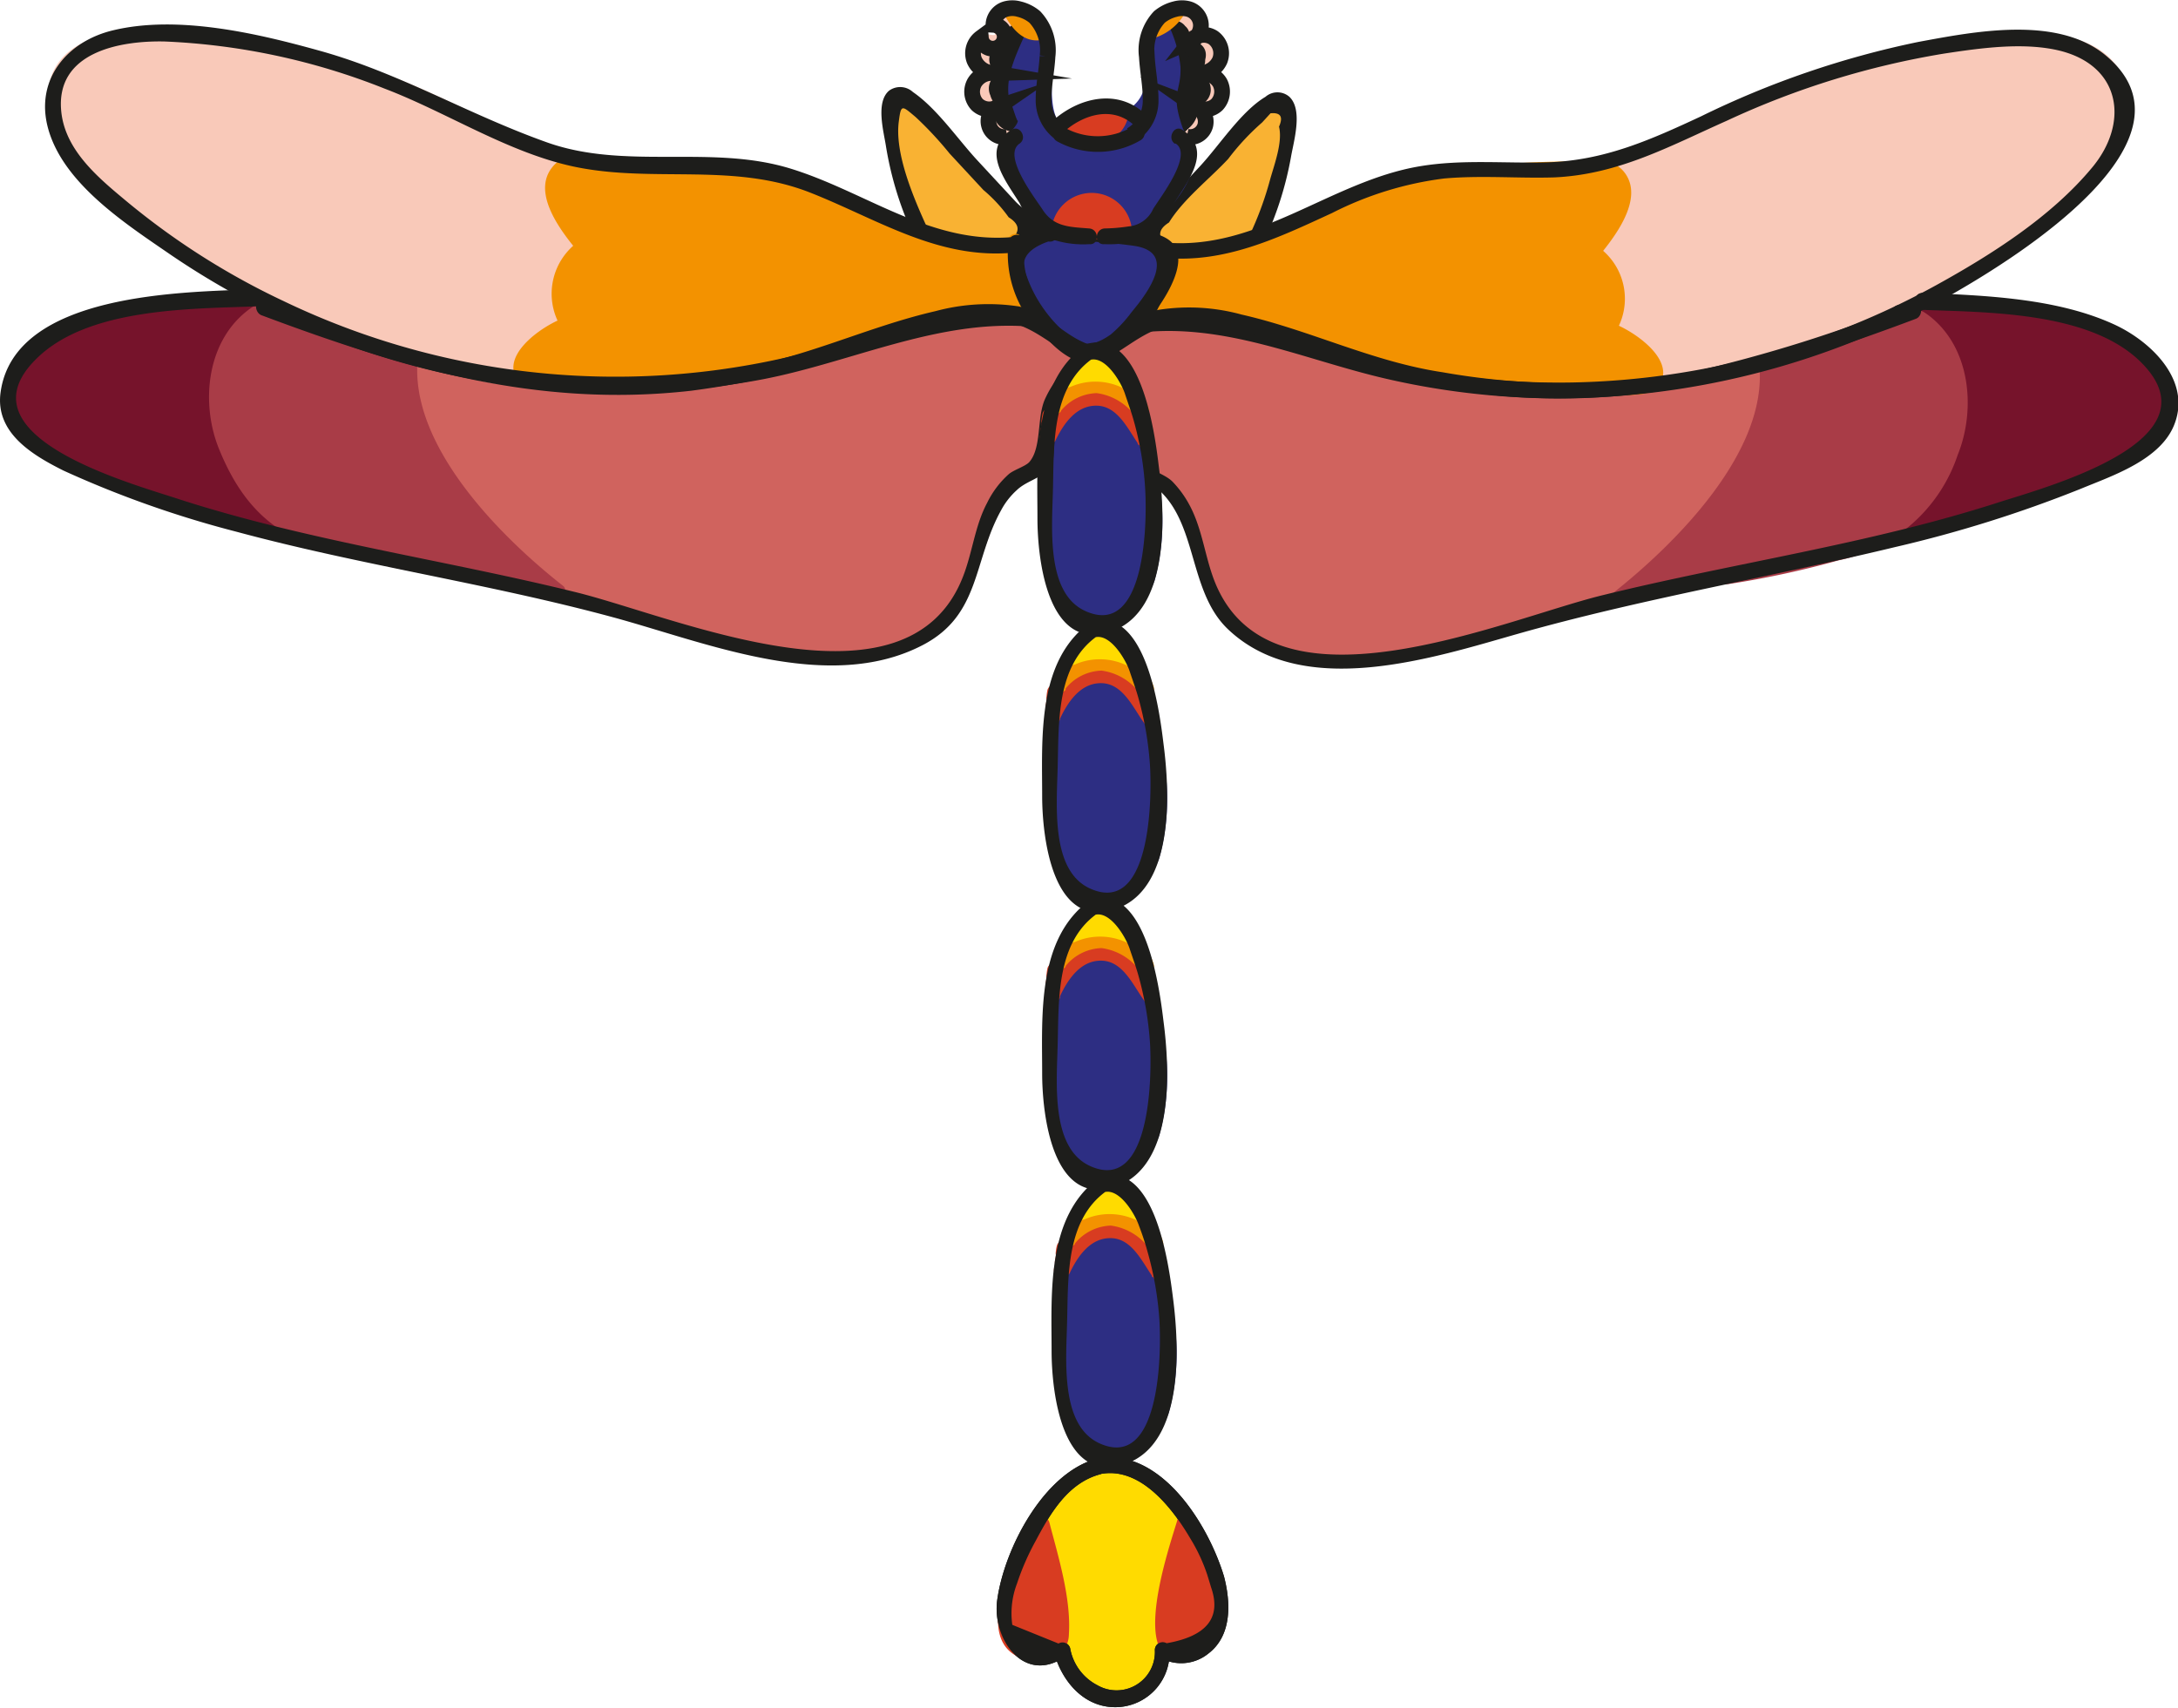 <svg id="Calque_1" data-name="Calque 1" xmlns="http://www.w3.org/2000/svg" viewBox="0 0 138.58 108.69"><defs><style>.cls-1{fill:#f9b233;}.cls-2{fill:#1d1d1b;}.cls-3{fill:#d0635e;}.cls-4{fill:#76132b;}.cls-5{fill:#a93c47;}.cls-6{fill:#f9c9b9;}.cls-7{fill:#f39200;}.cls-8{fill:#2d2e83;}.cls-9{fill:#ffdb00;}.cls-10{fill:#d83c21;}.cls-11{fill:none;stroke:#1d1d1b;stroke-miterlimit:10;}</style></defs><title>trophee_libellule</title><path class="cls-1" d="M864.21,501.64a19.68,19.68,0,0,0,1.9-7.72c0-.34,0-.75-.31-.92s-.82.13-1.12.45l-7.54,8.1a.48.48,0,0,0-.12.22.37.37,0,0,0,.12.27,3.51,3.51,0,0,0,2.27,1.06,8.15,8.15,0,0,0,2.55-.23,3.57,3.57,0,0,0,2.47-1.32" transform="translate(-784.19 -486.59)"/><path class="cls-2" d="M864.65,501.89a21.52,21.52,0,0,0,1.68-5.3c.17-1,.78-3-.1-3.84a1.16,1.16,0,0,0-1.52,0c-1.55.93-2.92,3.07-4.15,4.4l-2.15,2.31c-.49.53-1.41,1.19-1.7,1.84s0,1.09.6,1.56c2,1.44,5.94.89,7.48-.95.4-.49-.3-1.2-.71-.71a4.27,4.27,0,0,1-2.88,1.31,5.7,5.7,0,0,1-2.29,0c-1.07-.64-1.19-1.23-.34-1.76.91-1.48,2.6-2.79,3.77-4.05a15.38,15.38,0,0,1,2.16-2.32l.53-.58c.64-.06.82.22.54.85.25,1-.33,2.49-.59,3.45a20.93,20.93,0,0,1-1.2,3.29c-.26.58.6,1.09.87.5Z" transform="translate(-784.19 -486.59)"/><path class="cls-3" d="M896.65,509.75a5.71,5.71,0,0,1-.46,4.49,17.19,17.19,0,0,1-2.8,3.69l-4.12,4.49a10.58,10.58,0,0,1-1.57,1.5,9.67,9.67,0,0,1-2.87,1.25,53.86,53.86,0,0,1-9,1.88,1.31,1.31,0,0,1,1.3.1,30.71,30.71,0,0,1-5.28,1.16c-3.23.42-6.92.13-9.08-2.31-2.38-2.69-2.22-7.3-5.26-9.22a4.28,4.28,0,0,1-1.4-1,5.21,5.21,0,0,1-.45-2.13,13.76,13.76,0,0,0-1.26-2.87,2.8,2.8,0,0,1,.15-3,3.25,3.25,0,0,1,1.8-.79c9.87-1.88,19.88,2.32,29.93,2.24,3.41,0,6.88-.54,10.18.31" transform="translate(-784.19 -486.59)"/><path class="cls-3" d="M896.17,509.88c1.27,4.65-4.16,8.83-7,11.87-3.26,3.54-8.75,4.2-13.34,4.8l.13,1,1,.09v-1c-3.15,1-6.67,1.76-10,1.08-3.63-.74-4.88-3.31-6.06-6.47a10.15,10.15,0,0,0-2.67-4.52,6.37,6.37,0,0,1-2.17-3.27c-.15-.42-.25-.81-.43-1.22-.63-1.48-1.24-1.83-.46-3.43.67-1.38.81-1.29,2.13-1.5a26.78,26.78,0,0,1,3.46-.3,37.86,37.86,0,0,1,4.52.15c3.61.3,7.18,1,10.75,1.58a67,67,0,0,0,9.26,1c3.68.06,7.31-.51,11,.29.62.14.89-.83.26-1-4-.89-8.06-.2-12.14-.36A118.63,118.63,0,0,1,871,506.89a48.9,48.9,0,0,0-11.89-.76c-2.12.19-5.41.26-5.47,3.07,0,1.51,1,2.78,1.39,4.18.34,1.19.3,2.3,1.25,3.17.59.55,1.31.76,1.89,1.36a7.84,7.84,0,0,1,1.47,2.49c.56,1.31.94,2.7,1.57,4,3,6.09,10.75,4.86,16.12,3.24a.51.51,0,0,0,0-1,1.93,1.93,0,0,0-1.56-.09c-.55.11-.43,1.06.13,1a53.21,53.21,0,0,0,9.09-1.9,11.65,11.65,0,0,0,5.54-3.84c3-3.27,8-7.17,6.63-12.19a.5.5,0,0,0-1,.26Z" transform="translate(-784.19 -486.59)"/><path class="cls-4" d="M905.87,506a7.59,7.59,0,0,1,1.45,2.53,12.11,12.11,0,0,1,.67,7.15,7.57,7.57,0,0,1-4.51,5.35,64.26,64.26,0,0,0,15-4.84,8.52,8.52,0,0,0,2.62-1.66,3.17,3.17,0,0,0,.95-2.84,3.56,3.56,0,0,0-.76-1.42,11.45,11.45,0,0,0-7.08-3.69c-2.68-.46-5.42-.38-8.13-.61" transform="translate(-784.19 -486.59)"/><path class="cls-4" d="M905.52,506.34c3.43,4.23,3.16,11.88-2.3,14.24-.54.23-.13,1,.39.91a66.51,66.51,0,0,0,13.29-4.08c2.19-.93,5.51-2.12,5.69-5,.15-2.52-2.7-4.39-4.69-5.29-3.7-1.66-7.89-1.4-11.84-1.69-.64,0-.64,1,0,1,2.9.21,5.89.1,8.73.74a12.41,12.41,0,0,1,3.71,1.38,6.69,6.69,0,0,1,1.66,1.23,1.81,1.81,0,0,1,.42,2.3c.68,1.42.35,2.4-1,2.92-4.68,3-10.89,4.44-16.26,5.51l.39.91c6.09-2.63,6.3-11.13,2.49-15.81-.4-.5-1.11.21-.7.71Z" transform="translate(-784.19 -486.59)"/><path class="cls-5" d="M896.62,509.73a7.75,7.75,0,0,1-1.12,5,29.83,29.83,0,0,1-8.26,9.91,14.92,14.92,0,0,1,3.17-1c.92-.15,1.86-.13,2.8-.21a25.62,25.62,0,0,0,3.34-.57c1.81-.38,3.63-.77,5.41-1.28a9.9,9.9,0,0,0,2.9-1.21,9.76,9.76,0,0,0,3.08-4.12,6.82,6.82,0,0,0-1-8.66,1.9,1.9,0,0,0-1.19-.88,2,2,0,0,0-1,.28,29.2,29.2,0,0,1-8.06,2.48" transform="translate(-784.19 -486.59)"/><path class="cls-5" d="M896.12,509.73c.62,5.53-5.26,11.4-9.23,14.55-.38.3,0,1,.48.83a26.37,26.37,0,0,1,6.81-1.35,60.07,60.07,0,0,0,7-1.51,10.1,10.1,0,0,0,7.57-6.7c1.19-2.93.83-7-2-9-1-.67-1.64-.31-2.61.11a33.14,33.14,0,0,1-7.55,2.25c-.63.11-.36,1.07.27,1a32,32,0,0,0,4.52-1.08c.76-.25,2.86-1.5,3.65-1.46a4.09,4.09,0,0,1,2.66,2.1,6.28,6.28,0,0,1,.75,4,11.72,11.72,0,0,1-2.38,5c-2.15,2.78-6.37,3.19-9.62,3.87s-6.25.57-9.3,1.83l.48.83c4.17-3.3,10.18-9.42,9.53-15.25-.07-.63-1.07-.64-1,0Z" transform="translate(-784.19 -486.59)"/><path class="cls-6" d="M886.73,497c4-.91,7.44-3.3,11.26-4.72,1-.36,2-.66,3-.95,4.19-1.22,8.5-2.27,12.87-2.09,1.81.08,3.84.5,4.83,2a4.21,4.21,0,0,1,.28,3.68,9.41,9.41,0,0,1-2.09,3.17c-5.22,5.67-12.69,8.63-20,11.11a28.79,28.79,0,0,1-6.36,1.6,5,5,0,0,1-2.5-.26,5.68,5.68,0,0,1-2.48-2.92,12.23,12.23,0,0,1-1.52-5.73,5.37,5.37,0,0,1,3-4.81" transform="translate(-784.19 -486.59)"/><path class="cls-6" d="M886.87,497.49a45.73,45.73,0,0,0,8.16-3.38,49.11,49.11,0,0,1,9.66-3.28c3.42-.83,7.55-1.74,11-.83,3.26.84,3.44,4.17,1.66,6.62a19.88,19.88,0,0,1-3.21,3.34c-4.79,4.11-10.82,6.49-16.72,8.52-3.3,1.14-8.73,3.57-11.06-.22-2-3.19-3.32-8.61.82-10.73.57-.3.07-1.16-.51-.87-4.88,2.51-3.45,9.48-.56,13,1.84,2.25,4.71,1.72,7.23,1.1a71.79,71.79,0,0,0,10.36-3.61c5.35-2.23,11.79-5.49,14.93-10.63,1.22-2,1.55-4.7-.36-6.39s-5.33-1.55-7.77-1.35a50.18,50.18,0,0,0-12,2.71c-4.1,1.42-7.75,3.9-12,5a.5.5,0,0,0,.27,1Z" transform="translate(-784.19 -486.59)"/><path class="cls-7" d="M857.82,502.43a11.17,11.17,0,0,0,4.57.08c3.32-.64,6.15-2.75,9.31-3.94a14.54,14.54,0,0,1,2.6-.73,25,25,0,0,1,3.67-.26l8.1-.17a1.82,1.82,0,0,1,.87.14,1.32,1.32,0,0,1,.54.95c.23,1.55-.87,3-1.9,4.15a3.49,3.49,0,0,1,1,4.94,3.6,3.6,0,0,1,2.88,2.69.72.72,0,0,1,0,.56.83.83,0,0,1-.68.31,43.5,43.5,0,0,1-9.4-.25,48.28,48.28,0,0,1-8.12-1.25c-2.41-.65-4.72-1.66-7.13-2.32a13.05,13.05,0,0,0-7.4-.19,4.85,4.85,0,0,0,1.36-4.85" transform="translate(-784.19 -486.59)"/><path class="cls-7" d="M857.69,502.91c5.19,1,8.85-1.64,13.42-3.56,2.95-1.23,6-1.25,9.11-1.32l4-.08a5.76,5.76,0,0,1,1.8,0c2.14,1.06-.21,3.63-.84,4.39a.5.5,0,0,0,.1.78,3.1,3.1,0,0,1,.81,4.26.5.5,0,0,0,.3.73c1.27.34,2.55,2,.9,2.7a8.06,8.06,0,0,1-2.35,0c-1.42,0-2.83-.14-4.24-.27a56,56,0,0,1-9.39-1.37c-4.94-1.32-9.57-3.95-14.8-2.51l.49.84a5.64,5.64,0,0,0,1.48-5.34c-.13-.63-1.1-.36-1,.26a4.58,4.58,0,0,1-1.23,4.37.5.5,0,0,0,.48.84c4.72-1.3,8.95.93,13.37,2.25a56.48,56.48,0,0,0,11.5,1.74,37.89,37.89,0,0,0,6.12.12c.65-.05,1.62,0,2.05-.64,1.14-1.73-2-3.68-3.15-4l.29.73a4.05,4.05,0,0,0-1.17-5.62l.1.78c1-1.21,3-3.7,1.73-5.4-.46-.6-.88-.62-1.59-.69a54.4,54.4,0,0,0-5.85.12c-3.33.07-6.44.1-9.56,1.42-4.3,1.82-7.77,4.42-12.7,3.49-.63-.12-.9.85-.27,1Z" transform="translate(-784.19 -486.59)"/><path class="cls-2" d="M858.25,503c3.88.36,7.26-1.27,10.69-2.85a21.65,21.65,0,0,1,7.13-2.2c2.34-.21,4.7,0,7-.07,4.1-.18,7.38-2,11-3.61A53.11,53.11,0,0,1,907.89,490c2.31-.35,5.1-.75,7.41-.17,3.88,1,4.35,4.62,2,7.43-2.58,3.11-6.37,5.52-9.88,7.46a50,50,0,0,1-23.1,6.21,47.62,47.62,0,0,1-13.28-1.61c-4.78-1.28-9.39-3.16-14.43-2.55l.43.76a7.11,7.11,0,0,0,1.5-5.17c-.05-.64-1.05-.64-1,0a6.42,6.42,0,0,1-1.36,4.66.5.5,0,0,0,.43.75c5.47-.66,10.46,1.68,15.67,2.9a48.57,48.57,0,0,0,12.43,1.25,50.92,50.92,0,0,0,23.89-6.72c3.85-2.22,16.05-9.75,9.55-15.1-3.09-2.54-8.35-1.5-11.91-.84A57.86,57.86,0,0,0,892.41,494c-3.22,1.5-6.15,2.81-9.77,2.92-2.7.08-5.41-.2-8.1.25-5.69.95-10.29,5.41-16.29,4.85-.64-.06-.64.94,0,1Z" transform="translate(-784.19 -486.59)"/><path class="cls-2" d="M906.48,506.31c4.16.16,10.62.11,13.88,3.28,5.18,5.05-6,8-9.09,9-8.22,2.64-16.79,3.83-25.15,5.89-6.35,1.56-21.2,8.19-24.69-1-.58-1.54-.75-3.21-1.52-4.68a6.64,6.64,0,0,0-1.12-1.56c-.43-.43-1.18-.62-1.55-1-.87-.92-.52-2.8-1-4a6.82,6.82,0,0,0-3.07-3.23l-.12.91c2.32-.37,3.49-2.35,5.88-2.66s5.06.58,7.34,1.36a57,57,0,0,0,12.49,3.07c9.76,1.1,18.26-1.4,27.33-4.81.48-.18.46-1.06-.14-1L905,506c-.63.08-.64,1.08,0,1l.94-.13-.13-1a92.34,92.34,0,0,1-14,4.41,45.31,45.31,0,0,1-15.84,0c-4.46-.67-8.42-2.68-12.78-3.67a12.61,12.61,0,0,0-5.29-.3c-2,.42-3.08,2.25-5.17,2.59a.5.5,0,0,0-.12.91c2.42,1.34,2.84,3.24,3.1,5.73.13,1.32.62,1.11,1.67,1.81,3.13,2.08,2.26,6.81,5,9.34,4.78,4.46,13,1.77,18.38.24,7.9-2.24,16-3.59,24-5.52a80.57,80.57,0,0,0,11.82-3.71c2.05-.85,5.18-1.87,6-4.21,1-2.79-1.61-5.22-3.89-6.26-3.65-1.67-8.23-1.84-12.17-2-.65,0-.65,1,0,1Z" transform="translate(-784.19 -486.59)"/><path class="cls-1" d="M842.73,501.3a20,20,0,0,1-1.9-7.71c0-.34,0-.76.32-.93s.82.13,1.12.45l7.53,8.11a.39.39,0,0,1,.13.21.42.42,0,0,1-.12.28,3.53,3.53,0,0,1-2.28,1.06,8.69,8.69,0,0,1-2.54-.23,3.61,3.61,0,0,1-2.47-1.32" transform="translate(-784.19 -486.59)"/><path class="cls-2" d="M843.17,501.05c-.83-1.82-2.07-4.69-1.79-6.74.14-1.11.2-1,1.07-.27a22.64,22.64,0,0,1,2.16,2.32l2.15,2.32a9.4,9.4,0,0,1,1.61,1.74c.85.53.74,1.11-.33,1.75a5.7,5.7,0,0,1-2.29,0,4.32,4.32,0,0,1-2.88-1.31c-.41-.5-1.12.21-.71.7,1.53,1.83,5.45,2.38,7.42,1,.6-.42.94-.81.72-1.49s-1.07-1.2-1.49-1.65l-2.42-2.61c-1.27-1.37-2.57-3.3-4.11-4.36a1.2,1.2,0,0,0-1.52-.09c-.87.74-.34,2.61-.2,3.53a21.65,21.65,0,0,0,1.74,5.67c.27.58,1.13.07.87-.51Z" transform="translate(-784.19 -486.59)"/><path class="cls-3" d="M810.3,509.42a5.71,5.71,0,0,0,.46,4.49,16.59,16.59,0,0,0,2.8,3.68l4.12,4.5a10.54,10.54,0,0,0,1.57,1.49,9.58,9.58,0,0,0,2.87,1.26,53.65,53.65,0,0,0,9,1.88,1.31,1.31,0,0,0-1.3.09,29.82,29.82,0,0,0,5.28,1.17c3.22.41,6.92.12,9.08-2.31,2.38-2.69,2.22-7.31,5.26-9.23a4.36,4.36,0,0,0,1.4-1,5.39,5.39,0,0,0,.45-2.14,13.72,13.72,0,0,1,1.25-2.87,2.75,2.75,0,0,0-.15-3,3.19,3.19,0,0,0-1.79-.79c-9.87-1.89-19.88,2.31-29.93,2.24-3.41,0-6.88-.54-10.18.3" transform="translate(-784.19 -486.59)"/><path class="cls-3" d="M809.82,509.28c-1.38,5,3.62,8.92,6.62,12.2a11.8,11.8,0,0,0,5.55,3.84,53.21,53.21,0,0,0,9.09,1.9c.55.07.68-.88.13-1a1.91,1.91,0,0,0-1.57.09.5.5,0,0,0,0,1c5.21,1.57,12.9,2.88,16-2.95a35.57,35.57,0,0,0,1.5-3.74,8.88,8.88,0,0,1,1.68-3c.57-.59,1.27-.81,1.85-1.32.77-.69.76-1.3,1-2.24.44-1.58,1.7-3.45,1.67-5.15-.06-2.66-3-2.81-5-3a46.41,46.41,0,0,0-11.88.63,130.77,130.77,0,0,1-13.52,1.87c-4.22.21-8.43-.54-12.6.38-.62.14-.36,1.1.27,1,3.64-.8,7.28-.23,11-.29a63.78,63.78,0,0,0,9.25-1c3.43-.55,6.85-1.21,10.31-1.53a39.18,39.18,0,0,1,5-.19,26.05,26.05,0,0,1,2.64.2c1.64.2,2.2,0,3,1.59s.26,1.72-.3,3.08c-.34.82-.29.75-.59,1.58a6,6,0,0,1-2.13,3.23,10.07,10.07,0,0,0-2.71,4.56c-1.17,3.14-2.47,5.73-6.06,6.47-3.29.68-6.81-.13-10-1.08v1l1-.09.14-1c-4.59-.6-10.08-1.27-13.34-4.81-2.8-3-8.23-7.21-7-11.86a.5.5,0,0,0-1-.27Z" transform="translate(-784.19 -486.59)"/><path class="cls-4" d="M801.08,505.65a7.51,7.51,0,0,0-1.46,2.53,12.15,12.15,0,0,0-.66,7.14,7.55,7.55,0,0,0,4.51,5.35,64.09,64.09,0,0,1-15-4.83,8.59,8.59,0,0,1-2.63-1.67,3.19,3.19,0,0,1-1-2.84,3.79,3.79,0,0,1,.77-1.42,11.36,11.36,0,0,1,7.07-3.68c2.68-.47,5.42-.39,8.13-.61" transform="translate(-784.19 -486.59)"/><path class="cls-4" d="M800.72,505.29c-3.8,4.69-3.6,13.19,2.5,15.82l.38-.92c-5.36-1.07-11.58-2.54-16.25-5.5l-1.13-.87.3-4.11a5.18,5.18,0,0,1,1.61-1.29,12.4,12.4,0,0,1,3.66-1.48c3-.72,6.07-.6,9.09-.82.64-.05.65-1.05,0-1-3.94.28-8.13,0-11.83,1.69-2,.88-4.84,2.78-4.69,5.29.17,2.85,3.49,4,5.69,5a67,67,0,0,0,13.29,4.08c.51.1.94-.68.38-.92-5.45-2.35-5.73-10-2.29-14.24.4-.49-.3-1.21-.71-.71Z" transform="translate(-784.19 -486.59)"/><path class="cls-5" d="M810.33,509.4a7.76,7.76,0,0,0,1.12,5,29.71,29.71,0,0,0,8.26,9.91,14.38,14.38,0,0,0-3.17-1c-.92-.16-1.87-.13-2.8-.21a27.42,27.42,0,0,1-3.34-.57c-1.81-.39-3.63-.78-5.42-1.28a10,10,0,0,1-2.9-1.21,9.76,9.76,0,0,1-3.08-4.12,8.54,8.54,0,0,1-1.07-4.36,8.65,8.65,0,0,1,2.07-4.3,1.89,1.89,0,0,1,1.19-.88,2.05,2.05,0,0,1,1,.28,29.24,29.24,0,0,0,8,2.48" transform="translate(-784.19 -486.59)"/><path class="cls-5" d="M809.83,509.4c-.65,5.83,5.35,11.94,9.52,15.25l.49-.84c-3.05-1.25-6.11-1.15-9.31-1.82s-7.47-1.09-9.61-3.87a12.45,12.45,0,0,1-2.26-4.53c-.42-1.83.28-6.61,3.29-6.56.85,0,2.4,1,3.25,1.32a31,31,0,0,0,4.92,1.21c.63.11.9-.85.27-1a31.35,31.35,0,0,1-7.17-2.08c-1-.45-1.89-1-3-.33-2.92,2-3.28,6.09-2.1,9,1.43,3.53,3.46,5.56,7.13,6.57a67.69,67.69,0,0,0,7.05,1.57c2.51.4,4.82.43,7.22,1.42.46.18.87-.54.49-.84-4-3.14-9.85-9-9.23-14.54.07-.64-.93-.63-1,0Z" transform="translate(-784.19 -486.59)"/><path class="cls-6" d="M820.21,496.67c-4-.92-7.43-3.3-11.25-4.73-1-.36-2-.66-3-.95-4.19-1.22-8.51-2.26-12.87-2.08-1.81.07-3.84.5-4.83,2a4.24,4.24,0,0,0-.29,3.68,9.54,9.54,0,0,0,2.1,3.17c5.22,5.66,12.68,8.63,20,11.11a28.68,28.68,0,0,0,6.35,1.59,5.07,5.07,0,0,0,2.51-.26,5.62,5.62,0,0,0,2.48-2.91,12.3,12.3,0,0,0,1.52-5.73,5.38,5.38,0,0,0-3-4.82" transform="translate(-784.19 -486.59)"/><path class="cls-6" d="M820.35,496.19c-3.71-1-6.93-3-10.44-4.41a51,51,0,0,0-11.06-3c-3.88-.62-12.71-1.28-11.51,5.21.52,2.81,3.22,5.13,5.31,6.83a39,39,0,0,0,8.22,5,91.21,91.21,0,0,0,9.54,3.69c2.54.84,6.48,2.43,9.08,1,2.23-1.25,3.5-4.89,3.85-7.23.43-2.78-.52-5.61-3.12-6.94-.57-.29-1.08.57-.5.86,4,2.06,2.85,7.27,1,10.45-2.42,4.12-7.69,1.73-11.23.5-5.92-2-11.91-4.42-16.73-8.52-2.7-2.3-7.62-8.39-1.54-10,3.5-.9,7.63,0,11,.84a47.29,47.29,0,0,1,9.26,3.09,49.57,49.57,0,0,0,8.56,3.56.5.5,0,0,0,.27-1Z" transform="translate(-784.19 -486.59)"/><path class="cls-7" d="M849.12,502.09a11,11,0,0,1-4.57.09c-3.31-.64-6.14-2.76-9.3-3.95a13.73,13.73,0,0,0-2.6-.72,23.75,23.75,0,0,0-3.67-.26l-8.11-.17a1.59,1.59,0,0,0-.86.14,1.3,1.3,0,0,0-.54.95c-.23,1.55.87,3,1.9,4.14a3.51,3.51,0,0,0-1,4.95,3.59,3.59,0,0,0-2.88,2.68.8.8,0,0,0,0,.57.88.88,0,0,0,.68.31,44.23,44.23,0,0,0,9.41-.25,50.29,50.29,0,0,0,8.11-1.25c2.42-.65,4.73-1.66,7.14-2.32a12.88,12.88,0,0,1,7.4-.19A4.85,4.85,0,0,1,848.9,502" transform="translate(-784.19 -486.59)"/><path class="cls-7" d="M849,501.61c-4.94.93-8.4-1.68-12.7-3.49-3.13-1.32-6.22-1.35-9.56-1.42a52.15,52.15,0,0,0-5.86-.12c-.71.07-1.12.09-1.58.69-1.31,1.7.72,4.2,1.72,5.4l.1-.79a4.08,4.08,0,0,0-1.17,5.63l.3-.74c-1.15.31-4.29,2.27-3.15,4,.43.64,1.4.6,2,.65a37.92,37.92,0,0,0,6.12-.12,56.49,56.49,0,0,0,11.5-1.75c4.42-1.32,8.64-3.55,13.36-2.25a.5.5,0,0,0,.49-.83,4.57,4.57,0,0,1-1.23-4.37c.14-.63-.83-.9-1-.27a5.64,5.64,0,0,0,1.48,5.34l.49-.83c-5.23-1.44-9.86,1.19-14.8,2.51a53.62,53.62,0,0,1-8.92,1.32c-1.57.15-3.14.29-4.71.32a7.38,7.38,0,0,1-1.88,0q-1.55.39-.84-1.17c-.25-1,.17-1.54,1.27-1.55a.51.51,0,0,0,.3-.74,3.09,3.09,0,0,1,.81-4.25.52.52,0,0,0,.1-.79c-1-1.17-1.41-1.52-1.09-3.11s.27-1.27,1.59-1.24l4.06.08c3.29.07,6.47,0,9.56,1.33,4.57,1.92,8.22,4.53,13.42,3.55.63-.12.36-1.08-.27-1Z" transform="translate(-784.19 -486.59)"/><path class="cls-8" d="M851.29,514a4.31,4.31,0,0,0-.39,2,36.3,36.3,0,0,0,.46,7.43,4,4,0,0,0,.71,2,2.73,2.73,0,0,0,3.61.2,5.19,5.19,0,0,0,1.81-3.44,19.54,19.54,0,0,0-.11-5.29,12.12,12.12,0,0,0-.49-2.62,4.23,4.23,0,0,0-1.51-2.15,2.25,2.25,0,0,0-1.82-.39,2.57,2.57,0,0,0-1,.58,4.76,4.76,0,0,0-1.39,2.11" transform="translate(-784.19 -486.59)"/><path class="cls-8" d="M850.81,513.86c-.79,2-.49,4.59-.3,6.73.13,1.54.1,3.87,1.21,5.1,2.07,2.3,5.12.12,5.93-2.15a14.36,14.36,0,0,0,.28-6.29c-.18-1.69-.34-3.53-1.48-4.87-2.16-2.56-4.77-.67-5.77,1.83-.24.6.72.86,1,.27.72-1.79,2.05-2.78,3.89-1.65,1.08.65,1.21,2.87,1.35,4,.25,2,.54,4.23-.1,6.14s-3.25,3.77-4.87.63c-.47-.89-.36-2.42-.44-3.45-.14-1.89-.38-4.22.3-6,.23-.6-.73-.86-1-.27Z" transform="translate(-784.19 -486.59)"/><path class="cls-8" d="M851,501.47a1.76,1.76,0,0,0-2.2,1.25,2.92,2.92,0,0,0,.17,1.46,9.11,9.11,0,0,0,3.49,4.61,1.87,1.87,0,0,0,1.24.42,2,2,0,0,0,1-.55,15.7,15.7,0,0,0,3.62-4.6,1.75,1.75,0,0,0,.24-1.44c-.24-.54-.91-.71-1.49-.79a39.65,39.65,0,0,0-5.85-.46" transform="translate(-784.19 -486.59)"/><path class="cls-2" d="M851.16,501c-2.56-.44-3.24,1.87-2.44,3.87.71,1.79,3.28,5.75,5.68,4.64,1.72-.8,4.84-4.45,4.76-6.47,0-1-.81-1.43-1.7-1.64a29.44,29.44,0,0,0-6.21-.52.5.5,0,0,0,0,1,39,39,0,0,1,5.06.35c2.79.39,1,2.89-.11,4.21a8.33,8.33,0,0,1-1.34,1.44c-1.65,1.16-2.37.45-3.37-.56a8.87,8.87,0,0,1-1.34-1.77,8.29,8.29,0,0,1-.67-1.49q-.62-1.38,1.41-2.1c.63.11.9-.85.27-1Z" transform="translate(-784.19 -486.59)"/><path class="cls-9" d="M854.08,579.9a4.81,4.81,0,0,0-3,2.23,19.29,19.29,0,0,0-2.49,4.65,6.75,6.75,0,0,0-.54,2.65,3,3,0,0,0,1.16,2.35,2,2,0,0,0,2.49-.16,3.79,3.79,0,0,0,3.38,3.18,2.94,2.94,0,0,0,3-3.2c1,.9,2.76.25,3.38-1a5.11,5.11,0,0,0,0-3.95,13.7,13.7,0,0,0-3.34-5.28c-1-.95-2.67-1.95-4-1.52" transform="translate(-784.19 -486.59)"/><path class="cls-2" d="M854,579.42c-3.41.89-5.92,5.76-6.36,9-.34,2.53,1.74,5.41,4.34,3.59l-.74-.3c.51,1.92,2,3.68,4.18,3.52a3.46,3.46,0,0,0,3.18-3.67l-.76.43a2.74,2.74,0,0,0,3.23-.16c1.52-1.15,1.43-3.26,1-4.91-1-3.32-4-8.16-8-7.54-.63.1-.36,1.06.27,1,2.48-.38,4.48,2.25,5.56,4.08a11.12,11.12,0,0,1,1.11,2.37l.24.79q1,2.88-2.83,3.55a.5.5,0,0,0-.75.43,2.44,2.44,0,0,1-3.66,2.24,3.29,3.29,0,0,1-1.73-2.35.5.5,0,0,0-.74-.3L848.6,590a5.3,5.3,0,0,1,.3-2.63,16,16,0,0,1,1.19-2.72c.93-1.75,2.06-3.7,4.13-4.24a.5.5,0,0,0-.27-1Z" transform="translate(-784.19 -486.59)"/><path class="cls-2" d="M848.7,501.67c-5.27.5-9.4-2.87-14.21-4.35-5.07-1.56-10.47.12-15.5-1.67s-9.31-4.38-14.35-5.8c-4-1.12-9.11-2.33-13.26-1.33-2.89.69-4.93,3.08-4.16,6.13.91,3.58,4.95,6.17,7.81,8.14a50.55,50.55,0,0,0,23.69,8.56,49.12,49.12,0,0,0,14-.62c5.86-1.13,11.48-4,17.57-3.3a.5.5,0,0,0,.43-.75,6.49,6.49,0,0,1-1.37-4.67c.06-.64-.94-.63-1,0a7.13,7.13,0,0,0,1.51,5.17l.43-.75c-4.4-.54-8.49.81-12.66,2a48.77,48.77,0,0,1-35.4-2.68,46.86,46.86,0,0,1-10-6.36c-1.79-1.49-3.88-3.22-4.14-5.68-.4-3.81,3.74-4.54,6.57-4.48a42.53,42.53,0,0,1,14,3c4,1.52,7.95,4.14,12.22,5,5,1,10-.31,14.89,1.63,4.25,1.68,8.12,4.26,12.89,3.81.63-.06.64-1.06,0-1Z" transform="translate(-784.19 -486.59)"/><path class="cls-2" d="M800.47,505c-4.53.18-15.35.19-16.24,6.54-.37,2.58,2,4,4,5a66.42,66.42,0,0,0,11,3.89c7.89,2.13,16,3.29,23.91,5.43,5.93,1.6,13.74,4.91,19.75,1.79,3.7-1.92,3.2-5.35,5-8.59a4.68,4.68,0,0,1,1-1.28c.55-.53,1.38-.71,1.86-1.2a1.9,1.9,0,0,0,.46-.82,20.61,20.61,0,0,0,.08-2.1,5.64,5.64,0,0,1,3-4.06.5.5,0,0,0-.12-.91c-2.08-.34-3.11-2.17-5.17-2.6a12.91,12.91,0,0,0-5.28.3c-4.36,1-8.32,3-12.79,3.68a45.31,45.31,0,0,1-15.84,0,91.14,91.14,0,0,1-14-4.42l-.14,1,1,.13c.64.09.63-.91,0-1l-1-.13c-.59-.07-.61.8-.13,1,9.07,3.4,17.57,5.91,27.33,4.81a57.74,57.74,0,0,0,12.49-3.07c2.28-.79,4.89-1.69,7.33-1.37s3.57,2.29,5.89,2.67l-.12-.91a6.69,6.69,0,0,0-3.07,3.23c-.52,1.19-.19,3.09-1,4-.26.27-1,.49-1.31.77a5.91,5.91,0,0,0-1.36,1.81c-.78,1.46-.93,3.14-1.53,4.68-3.54,9.16-18.28,2.56-24.68,1-8.36-2.06-16.94-3.25-25.15-5.89-3-1-14.26-4-9.09-9,3.27-3.19,9.71-3.13,13.88-3.29.64,0,.65-1,0-1Z" transform="translate(-784.19 -486.59)"/><path class="cls-10" d="M853.75,493.56a5.79,5.79,0,0,1-1.08.39,1.18,1.18,0,0,0-.81.74.2.2,0,0,0,0,.13.27.27,0,0,0,.1.11,3,3,0,0,0,.91.39,4.66,4.66,0,0,0,2,.11,3,3,0,0,0,1.74-.95s.07-.08.06-.13a.16.16,0,0,0-.07-.09,2.38,2.38,0,0,0-1.07-.45c-.52-.12-1-.23-1.57-.33" transform="translate(-784.19 -486.59)"/><path class="cls-10" d="M853.5,493.12c-.65.33-2.48.66-2.13,1.83s2.51,1.11,3.33,1,2.48-.63,2.46-1.61-2.39-1.22-3.08-1.36-.89.84-.26,1,2.09.19,2.41.65v-.51c-.45,1-2.22,1-3.07.77-.12,0-.53-.07-.6-.17s.1-.19.34-.29.74-.24,1.1-.42c.57-.29.07-1.16-.5-.87Z" transform="translate(-784.19 -486.59)"/><path class="cls-10" d="M854,498.49a2.5,2.5,0,0,0-2.93,2,.61.61,0,0,0,.6.78,6,6,0,0,0,1.27.06l3.32-.12a.26.26,0,0,0,.19-.06.28.28,0,0,0,0-.16,2.64,2.64,0,0,0-1.18-2.17,3,3,0,0,0-2.46-.38" transform="translate(-784.19 -486.59)"/><path class="cls-10" d="M854,498a3,3,0,0,0-3.42,2.46c-.24,1.91,2.73,1.38,3.82,1.35.6,0,1.93.2,2.4-.27s.13-1.29,0-1.71a3.45,3.45,0,0,0-4-1.85c-.63.14-.36,1.1.27,1a2.63,2.63,0,0,1,1.94.25c.54.32,1.23,1.16,1,1.85l.35-.35a8.2,8.2,0,0,1-1.92.11c-.59,0-1.19.06-1.78.06-.19,0-.67.06-.82-.06s-.09-.71.07-.95A2.12,2.12,0,0,1,854,499c.64.07.63-.93,0-1Z" transform="translate(-784.19 -486.59)"/><path class="cls-10" d="M851.32,514.68c.51-1.07,1.33-2.32,2.69-2.27s2,1.62,2.69,2.55a.5.5,0,0,0,.91-.38,4.17,4.17,0,0,0-2.74-3.23c-1.63-.63-3.2.36-4.21,1.63l.85.36,0-.21-1-.13a4.23,4.23,0,0,1-.08.79.5.5,0,0,0,.91.39c.48-.78,1-1.8,1.94-2,1.33-.34,2.42.73,3,1.78a.5.5,0,0,0,.86-.51,4,4,0,0,0-3.65-2.32c-1.53.12-2.31,1.41-3,2.59l.91.39a5.47,5.47,0,0,0,.12-1.06c.06-.57-.85-.68-1-.14a4,4,0,0,0-.07.48.51.51,0,0,0,.86.35c.82-1,2-1.9,3.33-1.32a3.12,3.12,0,0,1,1.95,2.47l.91-.38c-.95-1.27-1.73-3-3.55-3.05s-2.88,1.35-3.55,2.76c-.27.58.59,1.09.86.51Z" transform="translate(-784.19 -486.59)"/><path class="cls-7" d="M851.69,512.74a3.06,3.06,0,0,1,2.28-1.13,3.63,3.63,0,0,1,2.47,1.49c.32.35,1,0,.84-.48a2.91,2.91,0,0,0-2.51-2.05,4,4,0,0,0-3.58,1l.79.61c.91-1.46,3-.78,4.08,0,.53.36,1-.51.5-.87-1.63-1.11-4.22-1.57-5.45.38-.31.51.38,1,.79.61,1.3-1.11,3.69-1.15,4.41.63l.84-.48a4.46,4.46,0,0,0-3.18-1.79,4.14,4.14,0,0,0-3,1.42c-.43.48.28,1.19.71.71Z" transform="translate(-784.19 -486.59)"/><path class="cls-9" d="M852.26,510.58l.21-.18-.39.37a4.35,4.35,0,0,1,3.87.12c-.17-.3-.35-.6-.55-.89a1.65,1.65,0,0,0-.51-.51,1.56,1.56,0,0,0-1.56.06,4.65,4.65,0,0,0-1.18,1.12" transform="translate(-784.19 -486.59)"/><path class="cls-9" d="M852.61,510.93l.21-.17-.71-.71-.39.37c-.44.42.12,1,.61.78a3.94,3.94,0,0,1,3.37.12.5.5,0,0,0,.68-.68c-.49-.85-1-1.83-2.15-1.84a3.35,3.35,0,0,0-2.43,1.52c-.41.49.3,1.2.71.71a3,3,0,0,1,1.39-1.18c.86-.23,1.26.68,1.62,1.29l.68-.68a5,5,0,0,0-4.38-.12l.61.78.39-.36c.47-.45-.22-1.13-.71-.71l-.2.17c-.49.42.22,1.13.7.71Z" transform="translate(-784.19 -486.59)"/><path class="cls-2" d="M853.2,508.59c-3.35,2.43-3,7.34-3,11,0,2.61.66,8.61,4.72,7.18,3.73-1.31,3.4-7.48,3-10.51-.26-2.16-1.13-8.82-4.66-7.76a.5.5,0,0,0,.27,1c1-.3,2,1.44,2.23,2.13s.4,1.14.56,1.71a20.25,20.25,0,0,1,.73,4.3c.15,2.31,0,9.47-3.73,7.87-2.63-1.11-2.18-5.41-2.13-7.9.06-2.8-.06-6.33,2.46-8.16.51-.37,0-1.24-.51-.86Z" transform="translate(-784.19 -486.59)"/><path class="cls-8" d="M851.59,531.65a4.6,4.6,0,0,0-.39,2,36.87,36.87,0,0,0,.46,7.42,4,4,0,0,0,.71,2,2.73,2.73,0,0,0,3.61.2,5.19,5.19,0,0,0,1.81-3.44,19.15,19.15,0,0,0-.11-5.29,12.12,12.12,0,0,0-.49-2.62,4.17,4.17,0,0,0-1.51-2.15,2.25,2.25,0,0,0-1.82-.39,2.46,2.46,0,0,0-1,.58,4.7,4.7,0,0,0-1.4,2.11" transform="translate(-784.19 -486.59)"/><path class="cls-8" d="M851.11,531.52c-.79,2.05-.48,4.59-.3,6.73.13,1.54.1,3.87,1.21,5.1,2.07,2.3,5.12.12,5.93-2.15a14.21,14.21,0,0,0,.28-6.29c-.18-1.69-.34-3.53-1.48-4.87-2.16-2.56-4.77-.67-5.77,1.83-.24.6.73.86,1,.26.72-1.78,2-2.77,3.9-1.65,1.07.66,1.2,2.88,1.34,4,.25,2,.54,4.23-.1,6.14s-3.25,3.77-4.87.63c-.47-.89-.36-2.42-.43-3.45-.14-1.89-.39-4.22.3-6,.23-.6-.74-.86-1-.27Z" transform="translate(-784.19 -486.59)"/><path class="cls-10" d="M851.63,532.34c.5-1.07,1.32-2.32,2.68-2.27s2,1.62,2.69,2.55a.5.5,0,0,0,.91-.38,4.15,4.15,0,0,0-2.74-3.23c-1.63-.63-3.2.36-4.21,1.63l.86.36,0-.21-1-.13a5.31,5.31,0,0,1-.09.79.5.5,0,0,0,.91.39c.48-.79,1-1.8,1.94-2.05,1.33-.34,2.43.73,3,1.78a.5.5,0,0,0,.87-.51,4,4,0,0,0-3.66-2.32c-1.52.12-2.31,1.41-3,2.59l.91.39a6.39,6.39,0,0,0,.13-1.06c0-.57-.86-.68-1-.14a3.93,3.93,0,0,0-.06.48.5.5,0,0,0,.85.35c.83-1.05,2-1.9,3.33-1.32a3.11,3.11,0,0,1,2,2.47l.91-.38c-1-1.27-1.73-3-3.55-3s-2.88,1.35-3.55,2.76c-.27.58.59,1.09.87.51Z" transform="translate(-784.19 -486.59)"/><path class="cls-7" d="M852,530.4a3.06,3.06,0,0,1,2.28-1.13,3.63,3.63,0,0,1,2.47,1.49c.32.35,1,0,.84-.48a2.91,2.91,0,0,0-2.51-2,4,4,0,0,0-3.58,1l.79.61c.91-1.46,3-.78,4.08,0,.53.36,1-.51.51-.87-1.64-1.11-4.23-1.57-5.45.38-.32.51.37,1,.78.61,1.3-1.11,3.69-1.15,4.41.63l.84-.48a4.43,4.43,0,0,0-3.18-1.79,4.1,4.1,0,0,0-3,1.42c-.42.48.28,1.19.71.71Z" transform="translate(-784.19 -486.59)"/><path class="cls-9" d="M852.56,528.24l.21-.18-.39.37a4.32,4.32,0,0,1,3.87.12,9.29,9.29,0,0,0-.55-.89,1.91,1.91,0,0,0-.5-.52,1.56,1.56,0,0,0-1.56.07,4.34,4.34,0,0,0-1.18,1.12" transform="translate(-784.19 -486.59)"/><path class="cls-9" d="M852.92,528.59l.2-.18-.71-.7-.38.37c-.45.42.11,1,.6.78A3.94,3.94,0,0,1,856,529a.5.5,0,0,0,.68-.68c-.49-.85-1-1.83-2.14-1.84A3.35,3.35,0,0,0,852.1,528c-.41.49.3,1.2.71.71a3.11,3.11,0,0,1,1.39-1.18c.87-.24,1.27.68,1.62,1.29l.69-.68a5,5,0,0,0-4.38-.12l.6.78.39-.37c.47-.44-.22-1.12-.71-.7l-.2.17c-.49.42.22,1.13.71.71Z" transform="translate(-784.19 -486.59)"/><path class="cls-2" d="M853.5,526.25c-3.34,2.43-3,7.34-3,11,0,2.61.66,8.61,4.72,7.18,3.73-1.31,3.4-7.48,3-10.51-.26-2.16-1.13-8.82-4.66-7.76a.5.5,0,0,0,.27,1c1-.3,2,1.44,2.23,2.13s.4,1.14.56,1.71a20.92,20.92,0,0,1,.74,4.3c.14,2.31,0,9.47-3.74,7.87-2.63-1.11-2.18-5.41-2.13-7.9.07-2.8-.06-6.33,2.46-8.16.51-.38,0-1.24-.51-.86Z" transform="translate(-784.19 -486.59)"/><path class="cls-8" d="M851.59,549.31a4.6,4.6,0,0,0-.39,2,36.87,36.87,0,0,0,.46,7.42,4,4,0,0,0,.71,2,2.73,2.73,0,0,0,3.61.2,5.21,5.21,0,0,0,1.81-3.44,19.15,19.15,0,0,0-.11-5.29,12.12,12.12,0,0,0-.49-2.62,4.17,4.17,0,0,0-1.51-2.15,2.25,2.25,0,0,0-1.82-.39,2.46,2.46,0,0,0-1,.58,4.7,4.7,0,0,0-1.4,2.11" transform="translate(-784.19 -486.59)"/><path class="cls-8" d="M851.11,549.18c-.79,2.05-.48,4.59-.3,6.73.13,1.54.1,3.87,1.21,5.1,2.07,2.3,5.12.12,5.93-2.16a14.16,14.16,0,0,0,.28-6.28c-.18-1.69-.34-3.53-1.48-4.87-2.16-2.56-4.77-.67-5.77,1.83-.24.6.73.86,1,.26.72-1.78,2-2.77,3.9-1.65,1.07.66,1.2,2.88,1.34,4,.25,2,.54,4.23-.1,6.14s-3.25,3.77-4.87.63c-.47-.89-.36-2.42-.43-3.45-.14-1.89-.39-4.22.3-6,.23-.61-.74-.87-1-.27Z" transform="translate(-784.19 -486.59)"/><path class="cls-10" d="M851.63,550c.5-1.07,1.32-2.32,2.68-2.27s2,1.62,2.69,2.55a.5.5,0,0,0,.91-.38,4.15,4.15,0,0,0-2.74-3.23c-1.63-.63-3.2.36-4.21,1.63l.86.36,0-.21-1-.14a5.29,5.29,0,0,1-.09.8.5.5,0,0,0,.91.39c.48-.79,1-1.81,1.94-2,1.33-.34,2.43.73,3,1.78a.5.5,0,0,0,.87-.51,4,4,0,0,0-3.66-2.32c-1.52.12-2.31,1.41-3,2.59l.91.39a6.38,6.38,0,0,0,.13-1.07c0-.56-.86-.67-1-.13a3.93,3.93,0,0,0-.06.48.5.5,0,0,0,.85.35c.83-1,2-1.9,3.33-1.32a3.11,3.11,0,0,1,2,2.47l.91-.38c-1-1.27-1.73-3-3.55-3s-2.88,1.35-3.55,2.76c-.27.58.59,1.09.87.51Z" transform="translate(-784.19 -486.59)"/><path class="cls-7" d="M852,548.06a3.06,3.06,0,0,1,2.28-1.13,3.63,3.63,0,0,1,2.47,1.49c.32.35,1,0,.84-.48a2.89,2.89,0,0,0-2.51-2.05,4,4,0,0,0-3.58,1l.79.61c.91-1.46,3-.78,4.08,0,.53.37,1-.5.51-.86-1.64-1.11-4.23-1.57-5.45.38-.32.51.37,1,.78.61,1.3-1.11,3.69-1.15,4.41.63l.84-.48a4.43,4.43,0,0,0-3.18-1.79,4.1,4.1,0,0,0-3,1.42c-.42.48.28,1.19.71.71Z" transform="translate(-784.19 -486.59)"/><path class="cls-9" d="M852.56,545.9l.21-.18-.39.37a4.32,4.32,0,0,1,3.87.12,8.2,8.2,0,0,0-.55-.89,1.91,1.91,0,0,0-.5-.52,1.56,1.56,0,0,0-1.56.07,4.34,4.34,0,0,0-1.18,1.12" transform="translate(-784.19 -486.59)"/><path class="cls-9" d="M852.92,546.25l.2-.18-.71-.7-.38.37c-.45.42.11,1,.6.78a3.94,3.94,0,0,1,3.37.12.5.5,0,0,0,.68-.68c-.49-.85-1-1.83-2.14-1.84a3.35,3.35,0,0,0-2.44,1.52c-.41.49.3,1.2.71.71a3.11,3.11,0,0,1,1.39-1.18c.87-.24,1.27.68,1.62,1.29l.69-.68a5,5,0,0,0-4.38-.12l.6.78.39-.37c.47-.44-.22-1.12-.71-.7l-.2.17c-.49.42.22,1.13.71.71Z" transform="translate(-784.19 -486.59)"/><path class="cls-2" d="M853.5,543.91c-3.34,2.43-3,7.34-3,11,0,2.61.66,8.61,4.72,7.18,3.73-1.31,3.4-7.48,3-10.51-.26-2.16-1.13-8.82-4.66-7.76a.5.5,0,0,0,.27,1c1-.3,2,1.44,2.23,2.13s.4,1.14.56,1.71a20.92,20.92,0,0,1,.74,4.3c.14,2.31,0,9.47-3.74,7.87-2.63-1.12-2.18-5.41-2.13-7.91.07-2.79-.06-6.32,2.46-8.15.51-.38,0-1.24-.51-.86Z" transform="translate(-784.19 -486.59)"/><path class="cls-8" d="M852.19,567a4.6,4.6,0,0,0-.39,1.95,36.87,36.87,0,0,0,.46,7.42,4,4,0,0,0,.71,2,2.74,2.74,0,0,0,3.61.2,5.26,5.26,0,0,0,1.82-3.44,19.55,19.55,0,0,0-.12-5.29,12.12,12.12,0,0,0-.49-2.62,4.13,4.13,0,0,0-1.5-2.15,2.27,2.27,0,0,0-1.83-.39,2.46,2.46,0,0,0-1,.58,4.78,4.78,0,0,0-1.4,2.11" transform="translate(-784.19 -486.59)"/><path class="cls-8" d="M851.71,566.84c-.79,2-.48,4.59-.3,6.73.14,1.54.1,3.87,1.21,5.1,2.07,2.3,5.12.11,5.93-2.16a14.16,14.16,0,0,0,.28-6.28c-.18-1.69-.34-3.53-1.48-4.87-2.16-2.57-4.77-.68-5.77,1.83-.24.59.73.85,1,.26.72-1.78,2.05-2.77,3.9-1.65,1.07.66,1.21,2.88,1.34,4,.25,2,.54,4.23-.1,6.14s-3.25,3.77-4.87.63a10,10,0,0,1-.43-3.45c-.14-1.89-.39-4.22.3-6,.23-.61-.74-.87-1-.27Z" transform="translate(-784.19 -486.59)"/><path class="cls-10" d="M852.23,567.66c.5-1.07,1.32-2.32,2.68-2.27s2,1.62,2.69,2.55a.5.5,0,0,0,.92-.38,4.18,4.18,0,0,0-2.74-3.23c-1.64-.63-3.21.36-4.22,1.63l.86.35,0-.2-1-.14a5.29,5.29,0,0,1-.09.8.5.5,0,0,0,.92.38c.47-.78,1-1.8,1.93-2,1.33-.35,2.43.73,3,1.78a.5.5,0,0,0,.87-.51,4,4,0,0,0-3.66-2.32c-1.52.11-2.31,1.41-3,2.59l.92.39a7.62,7.62,0,0,0,.12-1.07c0-.56-.85-.67-1-.13a2.67,2.67,0,0,0-.07.47.5.5,0,0,0,.85.36c.83-1,2-1.9,3.34-1.32a3.09,3.09,0,0,1,1.94,2.47l.91-.38c-1-1.27-1.72-3-3.55-3.05s-2.88,1.35-3.55,2.76c-.27.58.59,1.09.87.51Z" transform="translate(-784.19 -486.59)"/><path class="cls-7" d="M852.59,565.72a3.08,3.08,0,0,1,2.28-1.13,3.63,3.63,0,0,1,2.47,1.49c.33.35,1,0,.84-.48a2.87,2.87,0,0,0-2.51-2.05,4,4,0,0,0-3.57,1l.78.61c.91-1.46,3-.78,4.08,0,.54.37,1-.5.51-.86-1.64-1.11-4.23-1.57-5.45.38-.32.51.37,1,.78.61,1.31-1.11,3.69-1.15,4.41.63l.84-.49a4.45,4.45,0,0,0-3.18-1.78,4.06,4.06,0,0,0-3,1.42c-.43.48.27,1.19.7.71Z" transform="translate(-784.19 -486.59)"/><path class="cls-9" d="M853.16,563.56l.21-.18-.39.37a4.32,4.32,0,0,1,3.87.12,8.2,8.2,0,0,0-.55-.89,1.91,1.91,0,0,0-.5-.52,1.56,1.56,0,0,0-1.56.07,4.49,4.49,0,0,0-1.18,1.12" transform="translate(-784.19 -486.59)"/><path class="cls-9" d="M853.52,563.91l.2-.18-.7-.7-.39.36c-.45.43.12,1,.6.79a3.94,3.94,0,0,1,3.37.12.5.5,0,0,0,.69-.68c-.49-.85-1-1.83-2.15-1.84a3.32,3.32,0,0,0-2.44,1.52c-.41.49.3,1.2.71.71a3.08,3.08,0,0,1,1.4-1.18c.86-.24,1.26.68,1.61,1.29l.69-.68a5,5,0,0,0-4.38-.12l.6.78.39-.37c.47-.44-.22-1.12-.7-.7l-.21.17c-.49.42.22,1.13.71.71Z" transform="translate(-784.19 -486.59)"/><path class="cls-2" d="M854.1,561.57c-3.34,2.43-3,7.34-3,11,0,2.61.66,8.61,4.73,7.18,3.72-1.31,3.39-7.48,3-10.51-.27-2.16-1.14-8.82-4.67-7.77a.5.5,0,0,0,.27,1c1-.3,2,1.44,2.23,2.13a17.08,17.08,0,0,1,.56,1.71,20.92,20.92,0,0,1,.74,4.3c.14,2.31,0,9.47-3.74,7.87-2.63-1.12-2.18-5.41-2.13-7.91.07-2.79-.06-6.32,2.46-8.15.51-.38,0-1.24-.51-.86Z" transform="translate(-784.19 -486.59)"/><path class="cls-6" d="M848.54,487c-1.59.26-1,2-.33,2.85l.35-.86c-.87.11-2.14-.84-2.48.59a1.25,1.25,0,0,0,.33,1.19,1.65,1.65,0,0,0,.45.29c.18.08.77.07.9.24l.1-.79c-.84.41-2.37.85-2,2.14.37,1.14,1.7.92,2.49.44.55-.34.05-1.2-.5-.86l-.69-.36.62-.25c.19-.08.36-.15.55-.25a.51.51,0,0,0,.1-.78c-.31-.38-.83-.15-1.08-.39l-.06-.45.55.2a1.73,1.73,0,0,0,.68,0,.5.5,0,0,0,.35-.85.79.79,0,0,1-.11-1.18c.64-.1.37-1.07-.26-1Z" transform="translate(-784.19 -486.59)"/><path class="cls-6" d="M847.82,487.82a1.22,1.22,0,0,0-.19,1l.93-.25c.23-.35.46-.37.7-.09l.51-.86-.84-.44-.38.91a3.23,3.23,0,0,1,1,.58l.12-.91c-.92.32-1.84.75-1.34,1.85.2.42.78.24.91-.12.21-.56.59-1.79-.45-1.75-.88,0-.8,1-.5,1.54a.5.5,0,0,0,.78.11c1.6-1.57-1.52-2.49-1.14-.71a.51.51,0,0,0,.35.35c.76.23,1-.2,1.48-.75L849,488a9.81,9.81,0,0,1-.73,1.19,5.18,5.18,0,0,0-.32,1.91A13.31,13.31,0,0,0,848,493a6.32,6.32,0,0,0,.17,1c.36,1.1-.14-.14.25-.4l-.75-.43a2.52,2.52,0,0,0,.06,1.19.51.51,0,0,0,.84.23l.06-.07a.5.5,0,0,0,.08-.6l0-.09-.86.51.08.18a.47.47,0,0,0,.43.24h.2a.51.51,0,0,0,.5-.5.78.78,0,0,0-.24-.61.52.52,0,0,0-.71,0l-.08.08a.52.52,0,0,0,0,.71l.06.07.61-.79-.36-.17a.51.51,0,0,0-.76.43,1.23,1.23,0,0,0,1.32,1.28.51.51,0,0,0,.44-.76,2.78,2.78,0,0,0-.71-.78c-.48-.4-1.18.26-.7.71l.3.29c.47.44,1.17-.26.71-.71s-.41-1.86-.49-2.45l-.36.48.26,0c.63-.12.36-1.08-.27-1l-.26.05a.51.51,0,0,0-.37.48c.14,1,0,2.4.78,3.16l.71-.71-.31-.29-.7.71.54.58.43-.75-.32-.28-.75.44.36.17a.51.51,0,0,0,.61-.79l-.06-.07v.71l.08-.08h-.71l-.05-.1.5-.5.15.07c-.27-.58-1.11-.07-.86.51l0,.08.07-.6-.06.06.83.22,0-.93a.5.5,0,0,0-.75-.43c-1.91,1.26.33,3.83,1.43,2.59.24-.28.17-.44.12-.77a20,20,0,0,1-.56-2.71,7.49,7.49,0,0,1,0-1.16,4.44,4.44,0,0,1,.81-1.92,1,1,0,0,0,.18-1,.5.5,0,0,0-.83-.22,10.51,10.51,0,0,0-.7,1.11l.79.1c-.54-.18-.83,0-.87.44l.91-.12a1.5,1.5,0,0,1,.74-.38.5.5,0,0,0,.12-.91,4.77,4.77,0,0,0-1.28-.68c-.53-.21-.88.65-.38.91l.83.44a.5.5,0,0,0,.51-.86c-1.23-.81-3.26-.19-2.07,1.45.25.35,1,.3.93-.25l.06-.47c.29-.58-.57-1.08-.87-.51Z" transform="translate(-784.19 -486.59)"/><path class="cls-6" d="M847.74,490.92c-.92,0-1.08,1.23-.42,1.71a.84.84,0,0,0,1.25-1c-.24-.7-1.44-.91-1.73-.13s.9,1.3,1.51.89a1,1,0,0,0-.2-1.81c-.73-.19-1.4.88-.65,1.27.91.47,1.21-1.17,1.22-1.73,0-.72-.55-1.62-1.4-1.25a1.1,1.1,0,0,0,.06,1.91c.85.31,1.39-1.07.77-1.58a.51.51,0,0,0-.71,0,1.36,1.36,0,0,0-.36,1.23.89.89,0,0,0,.89.69.73.73,0,0,0,0-1.45.51.51,0,0,0-.5.5.8.8,0,0,0,.14.52.51.51,0,0,0,.68.18c.75-.38.77-1.63-.23-1.63s-.85,1.48.08,1.51,1.39-1.11.63-1.6-1.53.62-1.06,1.32a.51.51,0,0,0,.69.18.7.7,0,0,0,.36-.52c.1-.63-.86-.9-1-.27l0,.14.23-.29-.12.08.69.18-.24-.18-.05.38-.5-.17.68.18h0l-.5.5.12,0-.36-.15a1.71,1.71,0,0,0,.44-.63h-.71c0-.1,0-.11-.05,0s0,.07,0,0l.38-.05c0-.12,0-.07-.09.13a2,2,0,0,1,0,.35,3.63,3.63,0,0,1-.1.45c-.1.26-.13.33-.08.22l.38,0-.08,0,.35.35-.45.25,0,.38,0-.13-.23.3.16-.17c.64,0,.64-1,0-1Z" transform="translate(-784.19 -486.59)"/><path class="cls-6" d="M859.83,487.21a1.29,1.29,0,0,0-1.59,1.81.92.92,0,0,0,1.18.34,1.46,1.46,0,0,0,.73-1.42c0-1.4-1.7-1.21-1.76.08,0,.49.12,1.1.69,1.19a1,1,0,0,0,1.08-.92c.14-1.33-1.94-1-1.46.14s2.14.12,1.65-.93a.79.79,0,0,0-1.1-.35,1.21,1.21,0,0,0-.4,1.52c.51,1.17,2-.21,1.53-1.18-.59-1.31-2.49-.38-2.23.89a.93.93,0,0,0,1.34.6,1.53,1.53,0,0,0,.85-1.56.51.51,0,0,0-.75-.43c-.72.35-.85,1.69,0,1.95a.69.69,0,0,0,.56-1.26.5.5,0,0,0-.5,0c-.79.48-1.59,2-.49,2.65a.85.85,0,0,0,1.19-.36c.24-.54-.19-1-.61-1.26a.51.51,0,0,0-.69.18l-.13.31.91.39a5.88,5.88,0,0,0,.1-.94.5.5,0,0,0-1,0c0,.65-.07,2.31,1,2a.87.87,0,0,0,.61-.82,1,1,0,0,0-.17-.59c-.14-.24-.55-.51-.56-.79l-.5.5h.38l-.48-.63c-.23.63-.46,1.76.32,2.12s1.36-.27,1.59-.94c.16-.5-.49-.8-.84-.49a1.24,1.24,0,0,0-.24,1.59.51.51,0,0,0,.79.1,1.08,1.08,0,0,0-.16-1.73.52.52,0,0,0-.69.18c-.35.5-.55,1.32.14,1.66s1.07-.17,1.3-.64c.67-1.4-1.61-1.9-1.71-.39a1.45,1.45,0,0,0,.88,1.42c.63.13,1.12-.67,1.19-1.19a1,1,0,0,0-1-1.15c-.74.06-1.08.88-1.24,1.49a.51.51,0,0,0,.84.49c.88-.78-.77-1.79-1.13-.66a.9.9,0,0,0,.59,1.07c.62.19,1.24-.42,1.71-.73s0-1.23-.51-.87l-.5.34-.2.14c-.17.08-.22.23-.16.46l-.38.05.12,0-.3-.23v0l.14-.36-.09.08.84.49a2.76,2.76,0,0,1,.16-.51c-.07,0-.11,0-.13.13l.39.05-.08,0c0-.26-.12-.39-.32-.41s-.15,0,0,0,.22,0,.26-.18l-.69.18,0,.17.78.1a.25.25,0,0,1,.09-.38l-.84-.49c-.14.41-.18.31-.13-.06a3,3,0,0,1,.15-.59.5.5,0,0,0-.48-.63h-.38a.52.52,0,0,0-.5.5,1.39,1.39,0,0,0,.46,1,.57.57,0,0,0,.4.23c.26.18.33.13.22-.14a6.79,6.79,0,0,0,0-.9h-1a3.79,3.79,0,0,1-.06.67c-.09.51.67.95.91.39l.14-.31-.69.18q.24.3.3-.09a1,1,0,0,0,.17-.44,1.09,1.09,0,0,1,.45-.5h-.5l.08.05-.23-.29.57-.45-.75-.44c0,.18-.11.39-.1.51s-.33.24.17.18l.36.15c.05.07,0,.08-.17,0l-.38,0c.18,0,.24-.14.17-.32s-.29-.12-.25.1a.41.41,0,0,0,0,.36.41.41,0,0,1,.19-.41c.59.27,1.09-.59.51-.86Z" transform="translate(-784.19 -486.59)"/><path class="cls-6" d="M860.77,491c-1.17.14-1.72,2.14-.52,2.68,1,.45,2.23-1,1.51-1.87s-2.32-.63-2,.71a.91.91,0,1,0,1.79-.36c-.24-1.1-1.77-1.09-1.67.13a1,1,0,0,0,1.94-.05c-.05-1.27-2-1-1.61.2a.9.9,0,1,0,1.69-.63c-.57-1.2-2.44,0-1.46.94s1.83-1,.4-1.6a.5.5,0,0,0-.49.13,1.68,1.68,0,0,0-.21.18l.49-.13,0-.76-1-.13v1.45a.5.5,0,0,0,1,0,5,5,0,0,0,0-.95l-1,.13.09.59,1-.27a11.16,11.16,0,0,0-1.28-2.35.5.5,0,0,0-.87.51c.47.93,1.26,2.23.75,3.28l.91.38q.12-.39.27-.78c.22-.57-.6-.8-.91-.38a5.22,5.22,0,0,0-.69,1.27c-.21.53.64.87.91.38l.36-.64-.91-.39-.32,1.24c-.13.53.67.92.91.39a1.85,1.85,0,0,0,.2-.73c.06-.53-.69-.64-.93-.25a2.07,2.07,0,0,0-.35,1.18.5.5,0,0,0,.93.25,1.67,1.67,0,0,0,.19-1.44.5.5,0,0,0-.83-.22c-.41.44-.79,1-.36,1.62a.82.82,0,0,0,1.28.07c.82-.93-.81-2.23-1.39-.79a.91.91,0,1,0,1.67.64,1,1,0,0,0-.69-1.25c-.67-.09-.78.64-.9,1.12a.5.5,0,0,0,.35.62c.76.18,2.06-.62,1.36-1.5a.74.74,0,0,0-.95-.14c-.45.27-.41.79-.28,1.22a.51.51,0,0,0,.84.22,1.05,1.05,0,0,0,.42-1,.5.5,0,0,0-.93-.25,1,1,0,0,0-.2.77.5.5,0,0,0,.63.48.79.79,0,0,0,.33-1.44.51.51,0,0,0-.85.36,1.28,1.28,0,0,0,.19.69.5.5,0,0,0,.78.1l.08-.08a.49.49,0,0,0,.08-.6l-.07-.1c-.38-.5-1.25,0-.86.51l.07.09.08-.61-.09.09.79.1-.05-.19-.85.35.1-.23.64.48.06-.27-.93-.25-.13.32.83.22-.83-.28.35.61a3,3,0,0,1,.16-.55l-.49.12.46-.55-.83-.22-.09.68.93.25.21-.68-.93-.25-.06.22.91.39.32-1.24a.5.5,0,0,0-.91-.39l-.36.65.91.39a4.44,4.44,0,0,1,.59-1l-.91-.38a5.13,5.13,0,0,0-.27.78c-.17.53.66.9.91.38.72-1.46-.07-2.95-.74-4.29l-.87.51a9.5,9.5,0,0,1,1.18,2.11.5.5,0,0,0,1-.27l-.1-.58c-.08-.55-1-.43-1,.13a5,5,0,0,1,0,.95h1v-1.45c0-.55-.86-.7-1-.14-.2.94.21,2.64,1.37,1.68l-.48.13,0,.08.44-.25a.48.48,0,0,0-.23.69c-.26-.19-.29-.4-.08-.63.63-.07.64-1.07,0-1Z" transform="translate(-784.19 -486.59)"/><path class="cls-6" d="M859.54,493.68l.25.2c-.29.47-.35.54-.18.22s.26-.48.38-.72a4.31,4.31,0,0,0,.55-1.26c.14-1-.75-2.12-1.19-2.95-.31-.57-1.17-.06-.87.51a4.36,4.36,0,0,1,.92,2.66c-.09.56-.65,1.14-.85,1.68a1.07,1.07,0,0,0,.37,1.44,1.69,1.69,0,0,0,1.85-.57c.57-.71.07-1.45-.53-1.92s-1.21.3-.7.71Z" transform="translate(-784.19 -486.59)"/><path class="cls-6" d="M860.59,491.9c.22-.1.4.11.45.29s0,.51-.09.46c-.48-.44-1.19.27-.71.7.85.77,1.85-.11,1.82-1.08a1.39,1.39,0,0,0-2-1.24c-.58.26-.07,1.12.51.87Z" transform="translate(-784.19 -486.59)"/><path class="cls-2" d="M849,488.15c-1.44.55,0,2.23.75,1.15s-1.45-1.84-1.56-.42,2.11,1.14,1.66-.1-2.38.13-.9,1.37l.35-.85c-.65.07-2.43.15-1.68,1.31.39.6,1.56.63,1.56-.26s-1.17-1-1.56-.35c-.52.84.6,1.56,1.28,1a.5.5,0,0,0,0-.86c-.59-.33-1.19-.27-1.42.43a.5.5,0,0,0,.13.49c1,.87,2.1-.5,1-1.21a.5.5,0,0,0-.5,0c-1.25.67-.1,1.78.91,1.71l-.13-1c-.82.2-1.92,1.32-.89,2.06a.7.7,0,0,0,1-.95.92.92,0,0,0-1.62.61c.1,1.07,1.48.7,1.72-.1a.47.47,0,0,0-.12-.48,1,1,0,0,0-1.73.38.51.51,0,0,0,.49.64c.5.05,1.07-.08,1.19-.65a.82.82,0,0,0-.54-.95c-1-.24-1.37,1.21-.65,1.72s1.95-.58,1.17-1.34a.86.86,0,0,0-1.21,0,1.17,1.17,0,0,0,0,1.52.5.5,0,0,0,.68.18c1.16-.54.76-2.23-.53-1.76s-.55,2.49.61,1.75c.93-.58.47-2.39-.72-1.93a1.05,1.05,0,0,0-.55,1.37,1.76,1.76,0,0,0,1.71.88l-.36-.86c-.41.39-.79,1.12-.28,1.62s.88.2,1.16-.21a.51.51,0,0,0-.43-.75.76.76,0,0,0-.57,1.37.54.54,0,0,0,.49.13c.7-.23,1-1.23.13-1.53a.88.88,0,0,0-1,1.33.79.79,0,0,0,1.45-.49,1.14,1.14,0,0,0-1.76-.95c-.69.57-.14,1.56.6,1.74a1.07,1.07,0,0,0,1.26-1.46.88.88,0,0,0-1.62.07c-.29,1,.86,1.55,1.65,1.33a.5.5,0,0,0-.26-1l-.73-.05.49.13-.14.34-.43-.75-.12.17.43-.25-.22,0,.43.25.17-.35a.5.5,0,0,0-.35-.85,3.89,3.89,0,0,1-1-.17l.68.18,0-.36h-.51l-.35-.47.48.63,0,0-.13-.48,1-.39a.51.51,0,0,0-.13-1,.33.33,0,0,0-.41.15h-.5l.21.14-.25-.44.26-.06.13.49,0,.16v-.86l-.15.42v-.5c-.22.41,1,.2,1,.2.38-.05.73-.55.36-.86l-.3-.18-.49-.12.41-.47v.45c.59-.23.34-1.2-.27-1Z" transform="translate(-784.19 -486.59)"/><path class="cls-2" d="M848.94,489.67c0,.22-.32.82-.39,1a4.92,4.92,0,0,0-.25.91,4.16,4.16,0,0,0,.06,1.79c.15.64,1.06.35,1-.27a4.42,4.42,0,0,1,.24-3l-.91-.39a5.86,5.86,0,0,0,.19,4.68l.87-.51-.09-.17a.5.5,0,0,0-1,.26,1.23,1.23,0,0,0,.19.42.5.5,0,0,0,.87-.51,4.86,4.86,0,0,1-.1-3.9c.21-.53-.64-.87-.91-.38a5.49,5.49,0,0,0-.34,3.75l1-.27a3.82,3.82,0,0,1,.24-2.31,2.49,2.49,0,0,0,.35-1.41c-.11-.63-1.07-.36-1,.27Z" transform="translate(-784.19 -486.59)"/><path class="cls-2" d="M849,489.75a1.47,1.47,0,0,0-1.28-.22.91.91,0,0,0-.56,1.07c.17.78,1.46,1.61,1.93.62.28-.58-.58-1.09-.86-.51.11-.07.1-.14,0-.19s-.06-.17-.09-.1.31.16.38.2a.5.5,0,0,0,.5-.87Z" transform="translate(-784.19 -486.59)"/><path class="cls-2" d="M848.44,489a1.63,1.63,0,0,0,.12,1.26c.28.58,1.14.07.86-.5a.66.66,0,0,1,0-.5c.19-.61-.78-.88-1-.26Z" transform="translate(-784.19 -486.59)"/><path class="cls-2" d="M858.85,488.91a.55.55,0,0,0-.62.42l.86.51c.4-.59.53-1.93-.58-1.78-.86.11-.79,1.18-.36,1.69a.5.5,0,0,0,.48.13.94.94,0,0,0,.47-1.63c-.67-.52-1.36.24-1.32.92.13,2.18,3.23-.58,1.32-1.26s-1,3.65.58,1.5a.81.81,0,0,0-.55-1.35c-1.17-.1-1,1.3-.72,2a.51.51,0,0,0,.69.18.94.94,0,0,0,.16-1.63c-.26-.21-.78-.19-.84.22-.14,1,.24,2.48,1.53,2.33,1-.1,1.39-1.53.36-1.89s-1.53.76-1.17,1.53a.9.9,0,0,0,1.73-.37,1,1,0,0,0-1.84-.69c-.52.71.11,1.94,1,1.52s.54-1.81-.33-2-1.24,1.23-.87,1.85c.52.87,2.06.4,1.63-.64s-1.81-.34-1.47.65a.5.5,0,0,0,.62.35,1,1,0,0,0,.75-1c0-.46-.73-.72-.93-.25a1.2,1.2,0,0,0-.15.76.5.5,0,0,0,.63.48.7.7,0,0,0,.18-1.33.51.51,0,0,0-.69.18c-.38.85-.52,1.75.4,2.28a.51.51,0,0,0,.68-.18,1.12,1.12,0,0,0-.37-1.65.53.53,0,0,0-.69.18,1.8,1.8,0,0,0-.24,1.75.52.52,0,0,0,.74.3c1-.43,1.26-2.19-.17-2-1.07.13-1.26,2-.08,2.09a1.12,1.12,0,0,0,.47-2.08,1,1,0,0,0-1.23.45c-.38.65,0,1.31.51,1.78a.51.51,0,0,0,.7,0,1.09,1.09,0,0,0,0-1.8.52.52,0,0,0-.86.36,1,1,0,0,0,.89,1.15.51.51,0,0,0,.62-.61,1.26,1.26,0,0,0-.52-.88.51.51,0,0,0-.79.1c-.31.54-.19,1.6.7,1.36s.62-1.37.21-1.86a.51.51,0,0,0-.61-.07c-.89.5-1.16,2.59.24,2.52s.87-2-.4-1.78c-1,.19-1.92,2.43-.81,3s1.71-1.08.78-1.72a.51.51,0,0,0-.61.08,1,1,0,0,0,.06,1.49.52.52,0,0,0,.84-.22.94.94,0,0,0-.24-1.07.52.52,0,0,0-.61-.08c-.57.3-1.18,1.11-.44,1.64s1.34-.58,1.4-1.21a.5.5,0,0,0-.37-.48c-1.14-.41-1.66.81-1.11,1.68a.53.53,0,0,0,.57.23,1.15,1.15,0,0,0,.34-2.17.51.51,0,0,0-.61.07,1.1,1.1,0,0,0,.19,1.75.5.5,0,0,0,.6-.08l.18-.14a.48.48,0,0,0,.13-.48l0-.21a.5.5,0,0,0-.35-.35l-.2-.06a.52.52,0,0,0-.56.23,1.13,1.13,0,0,0-.14,1.21.5.5,0,0,0,.73.29c1.82-1.18-.49-2.85-1-1.28-.16.52.47.76.83.48a2.05,2.05,0,0,0,.65-.81.51.51,0,0,0-.18-.68l-.19-.13c-.53-.37-1,.5-.51.86l.19.13-.18-.68a1.05,1.05,0,0,1-.48.61l.83.48-.51.16.73.3,0-.44-.56.23-.11-.08.13-.48-.18.14.6-.08,0-.18-.61.08-.1.34.57.23,0-.21-.36-.48-.23.42h.5l.27,0-.6-.08V494l.83-.22-.06-.07-.61.08a15.44,15.44,0,0,1,1.21-2l-.61-.08V492l.49-.13.16.1-.78.11.26.43.62-.61-.16-.19-.85.35,0,.38h.7l-.71-.38.74.3.14-1-.69.18,0,.27.68-.17,0-.91-.69.18.06-.5.64.48v-.26l-.93-.25,0,.08.62.35-.62-1.74-.83.22,0,.05.69.18c0-.37-.15-.55-.41-.53h-.5v-.1l.48.13-.62.29c-.37.53.49,1,.86.51s.9-1.48.06-1.94c-.62-.34-1.09.18-1.26.74s.77.88,1,.27Z" transform="translate(-784.19 -486.59)"/><path class="cls-2" d="M859.15,493.38c.26.27.31.31.05.57-.1.1-.4.42-.5.2-.29-.57-1.15-.07-.87.51a1.21,1.21,0,0,0,1.92.15,1.67,1.67,0,0,0,.64-1,1.37,1.37,0,0,0-.54-1.16.5.5,0,0,0-.7.7Z" transform="translate(-784.19 -486.59)"/><path class="cls-2" d="M859.56,491.58l.32.29c.24.18.23.36,0,.54l.25.43c0-.92.28-2.33-.61-2.93a.5.5,0,0,0-.75.44,9.36,9.36,0,0,1-.53,3.39l1,.26c.18-1,.69-2.43-.24-3.26-.48-.43-1.19.28-.7.71s.08,1.66,0,2.29a.5.5,0,0,0,1,.26,10.29,10.29,0,0,0,.56-3.65l-.76.43c.19.12.11.68.11.84v1.22a.48.48,0,0,0,.25.43,1.23,1.23,0,0,0,1.62-.44c.43-.74-.16-1.49-.69-2s-1.19.28-.71.71Z" transform="translate(-784.19 -486.59)"/><path class="cls-8" d="M850,488.57l-.67,1.64a6,6,0,0,0-.51,1.74,3.15,3.15,0,0,0,.54,2.06.67.67,0,0,1,.15.29c0,.25-.19.44-.36.62a2.82,2.82,0,0,0-.4,3,8.28,8.28,0,0,0,1.93,2.56,3,3,0,0,1,6,.71l1.74-2.09c.69-.83,1.43-1.83,1.19-2.88-.16-.7-.73-1.25-1-1.93-.39-1.1.16-2.3.12-3.47a7.1,7.1,0,0,0-.83-2.67,2.59,2.59,0,0,0-.61,2.5,7.88,7.88,0,0,1,.31,2.67,3.13,3.13,0,0,1-1.76,2.18,4.8,4.8,0,0,1-2.85.32,3.23,3.23,0,0,1-2.28-1.26,4.44,4.44,0,0,1-.2-3.08,3.68,3.68,0,0,0-.43-3l.09.35" transform="translate(-784.19 -486.59)"/><path class="cls-8" d="M849.55,488.44c-.55,1.34-1.38,2.79-1.18,4.3,0-.19.55,1.76.59,1.52-.05.34-.46.65-.59.92-1,2.25.48,4.12,2,5.67a.5.5,0,0,0,.84-.22,2.57,2.57,0,0,1,5,.58c0,.38.55.72.85.35,1.31-1.56,3.67-3.49,2.93-5.78-.13-.4-.43-.7-.56-1.08-.79-2.27-.07-2.25-.13-3.86a8,8,0,0,0-.9-2.93.51.51,0,0,0-.79-.1,2.91,2.91,0,0,0-.79,1.83,11.12,11.12,0,0,0,.06,1.16,2.2,2.2,0,0,1-.8,2.69c-.19,1.51-1,2.16-2.3,1.92-4.32-.14-1.7-4.83-3.2-7.19a.5.5,0,0,0-.91.39l.09.35a.5.5,0,0,0,1-.27l-.09-.35-.91.39c1.2,1.89-.55,4.19.63,6.1a4.11,4.11,0,0,0,3.43,1.58,4.52,4.52,0,0,0,3.67-1.47c1.6-2-.61-4.6.87-6.42l-.79-.1a6.91,6.91,0,0,1,.6,4,5.11,5.11,0,0,0,0,1.56,5.85,5.85,0,0,1,.21,3c-.26,2-.77,2.43-2,3.87l.85.35a3.53,3.53,0,0,0-6.94-.84l.84-.22a11.79,11.79,0,0,1-1.49-1.75,2.54,2.54,0,0,1,.21-3.41,3.48,3.48,0,0,0,.24-.62c.05-.26-.2-.37-.21-.62a3.72,3.72,0,0,1,0-3.41l.66-1.64c.25-.59-.72-.85-1-.26Z" transform="translate(-784.19 -486.59)"/><path class="cls-2" d="M851.78,495.07c1.3-1.21,3.27-1.82,4.67-.41a.5.5,0,0,0,.71-.71c-1.79-1.8-4.38-1.17-6.08.41-.48.44.23,1.15.7.71Z" transform="translate(-784.19 -486.59)"/><path class="cls-7" d="M848.6,487.8a2.58,2.58,0,0,0,1.27,1.19.51.51,0,0,0,.68-.69,2.42,2.42,0,0,0-1.17-1.13c-.48-.21-1.08.39-.61.79L850,489l.22-.84c-.58.11-.94-.59-1.18-1a.5.5,0,0,0-.87.51c.52.87,1.21,1.66,2.32,1.46a.51.51,0,0,0,.22-.84l-1.24-1.05-.61.79a1.54,1.54,0,0,1,.82.77l.68-.69a1.66,1.66,0,0,1-.9-.83c-.3-.57-1.17-.06-.87.51Z" transform="translate(-784.19 -486.59)"/><path class="cls-7" d="M857.65,489a3.42,3.42,0,0,0,1.77-1.31c.26-.35-.16-.86-.56-.73a3.07,3.07,0,0,0-1.48,1,.5.5,0,0,0,.71.71,7.94,7.94,0,0,1,1.08-.83c.54-.35,0-1.21-.5-.86a9.52,9.52,0,0,0-1.29,1l.71.71a2.13,2.13,0,0,1,1-.74l-.56-.73a2.23,2.23,0,0,1-1.18.84c-.61.2-.34,1.16.27,1Z" transform="translate(-784.19 -486.59)"/><path class="cls-11" d="M851.84,495.19a2.57,2.57,0,0,1-1.25-2.29c0-.91.2-1.81.25-2.72a3.09,3.09,0,0,0-.81-2.51,2.45,2.45,0,0,0-1-.5,1.57,1.57,0,0,0-.86,0,1.08,1.08,0,0,0-.77,1,.76.76,0,1,1-.8.82,1.23,1.23,0,0,0-.41,1.45,1.39,1.39,0,0,0,1.31.81,1.27,1.27,0,0,0-1.3.59,1.19,1.19,0,0,0,.17,1.41,1.12,1.12,0,0,0,1.4.1,1,1,0,0,0-.65,1.22,1,1,0,0,0,1.17.72" transform="translate(-784.19 -486.59)"/><path class="cls-2" d="M848.52,494.86c-1.95,1.31-.34,3.22.55,4.67a6.33,6.33,0,0,0,1.58,2.11,6.25,6.25,0,0,0,2.85.49c.64.06.64-.94,0-1-1.27-.1-2.28-.09-3-1.24-.48-.73-2.55-3.41-1.44-4.16.53-.36,0-1.23-.5-.87Z" transform="translate(-784.19 -486.59)"/><path class="cls-11" d="M856.16,495.19a2.56,2.56,0,0,0,1.24-2.29c0-.91-.19-1.81-.24-2.72a3.09,3.09,0,0,1,.8-2.51,2.52,2.52,0,0,1,1-.5,1.61,1.61,0,0,1,.87,0,1.09,1.09,0,0,1,.77,1,1.12,1.12,0,0,1-.67,1.06,1.09,1.09,0,0,1,1.46-.24,1.23,1.23,0,0,1,.41,1.45,1.39,1.39,0,0,1-1.3.81,1.28,1.28,0,0,1,1.3.59,1.21,1.21,0,0,1-.18,1.41,1.1,1.1,0,0,1-1.39.1,1.05,1.05,0,0,1,.65,1.22,1,1,0,0,1-1.18.72" transform="translate(-784.19 -486.59)"/><path class="cls-2" d="M859,495.73c1.11.74-1,3.43-1.44,4.16A1.89,1.89,0,0,1,856,501a11.29,11.29,0,0,1-1.54.13c-.64.06-.65,1.06,0,1a6.93,6.93,0,0,0,2.69-.41,5.67,5.67,0,0,0,1.74-2.19c.89-1.45,2.49-3.36.55-4.67-.54-.36-1,.51-.51.87Z" transform="translate(-784.19 -486.59)"/><path class="cls-2" d="M851.46,495.59a5.35,5.35,0,0,0,5.31-.08.5.5,0,0,0-.51-.87,4.32,4.32,0,0,1-4.3.09c-.56-.31-1.07.56-.5.86Z" transform="translate(-784.19 -486.59)"/><path class="cls-10" d="M850.52,583.62a40.57,40.57,0,0,1,1.2,6.55,1.73,1.73,0,0,1-.21,1.25,1.21,1.21,0,0,1-.66.37,2.18,2.18,0,0,1-2.43-1.13,4.16,4.16,0,0,1,.23-3.16c.44-1.19.91-2.37,1.43-3.52" transform="translate(-784.19 -486.59)"/><path class="cls-10" d="M850,583.75c.28,1.08.53,2.16.73,3.25s.74,2.61.47,3.61l-.52.7c-.89.18-1.43-.13-1.62-.94a2.39,2.39,0,0,1-.14-2.22,32.25,32.25,0,0,1,1.55-3.92c.26-.58-.6-1.09-.86-.5-.95,2.14-4,8,.38,8.59a1.79,1.79,0,0,0,2.21-1.71c.15-2.28-.67-4.94-1.24-7.12a.5.5,0,0,0-1,.26Z" transform="translate(-784.19 -486.59)"/><path class="cls-10" d="M859.6,583.41a42.69,42.69,0,0,0-1.36,6.25,3.08,3.08,0,0,0,0,1.21,1.13,1.13,0,0,0,.77.86,2,2,0,0,0,2-.8,3.15,3.15,0,0,0,.53-2.18,7.62,7.62,0,0,0-.62-2.19c-.34-.83-.72-1.63-1.13-2.42,0-.06,0-.14,0-.2s-.11,0,0,0" transform="translate(-784.19 -486.59)"/><path class="cls-10" d="M859.12,583.27c-.45,1.57-3.35,9.7.68,9a2.89,2.89,0,0,0,2.23-2.78,6.37,6.37,0,0,0-.54-2.75c-.29-.75-1.2-2-1.22-2.75a.5.5,0,0,0-.5-.5h-.06a.51.51,0,0,0-.48.63v0c.09.64,1,.37,1-.26v0l-.49.63h.06l-.5-.5c.05,1.93,2.66,3.93,1.66,6l-1.17,1.24c-1.06-.4-1.38-1.09-.94-2.06.09-.64.21-1.27.34-1.89.25-1.26.57-2.5.92-3.73a.5.5,0,0,0-1-.27Z" transform="translate(-784.19 -486.59)"/><path class="cls-2" d="M854,579.42c-3.41.89-5.92,5.76-6.36,9-.34,2.53,1.74,5.41,4.34,3.59l-.74-.3c.51,1.92,2,3.68,4.18,3.52a3.46,3.46,0,0,0,3.18-3.67l-.76.43a2.74,2.74,0,0,0,3.23-.16c1.52-1.15,1.43-3.26,1-4.91-1-3.32-4-8.16-8-7.54-.63.1-.36,1.06.27,1,2.48-.38,4.48,2.25,5.56,4.08a11.12,11.12,0,0,1,1.11,2.37l.24.79q1,2.88-2.83,3.55a.5.5,0,0,0-.75.43,2.44,2.44,0,0,1-3.66,2.24,3.29,3.29,0,0,1-1.73-2.35.5.5,0,0,0-.74-.3L848.6,590a5.3,5.3,0,0,1,.3-2.63,16,16,0,0,1,1.19-2.72c.93-1.75,2.06-3.7,4.13-4.24a.5.5,0,0,0-.27-1Z" transform="translate(-784.19 -486.59)"/></svg>